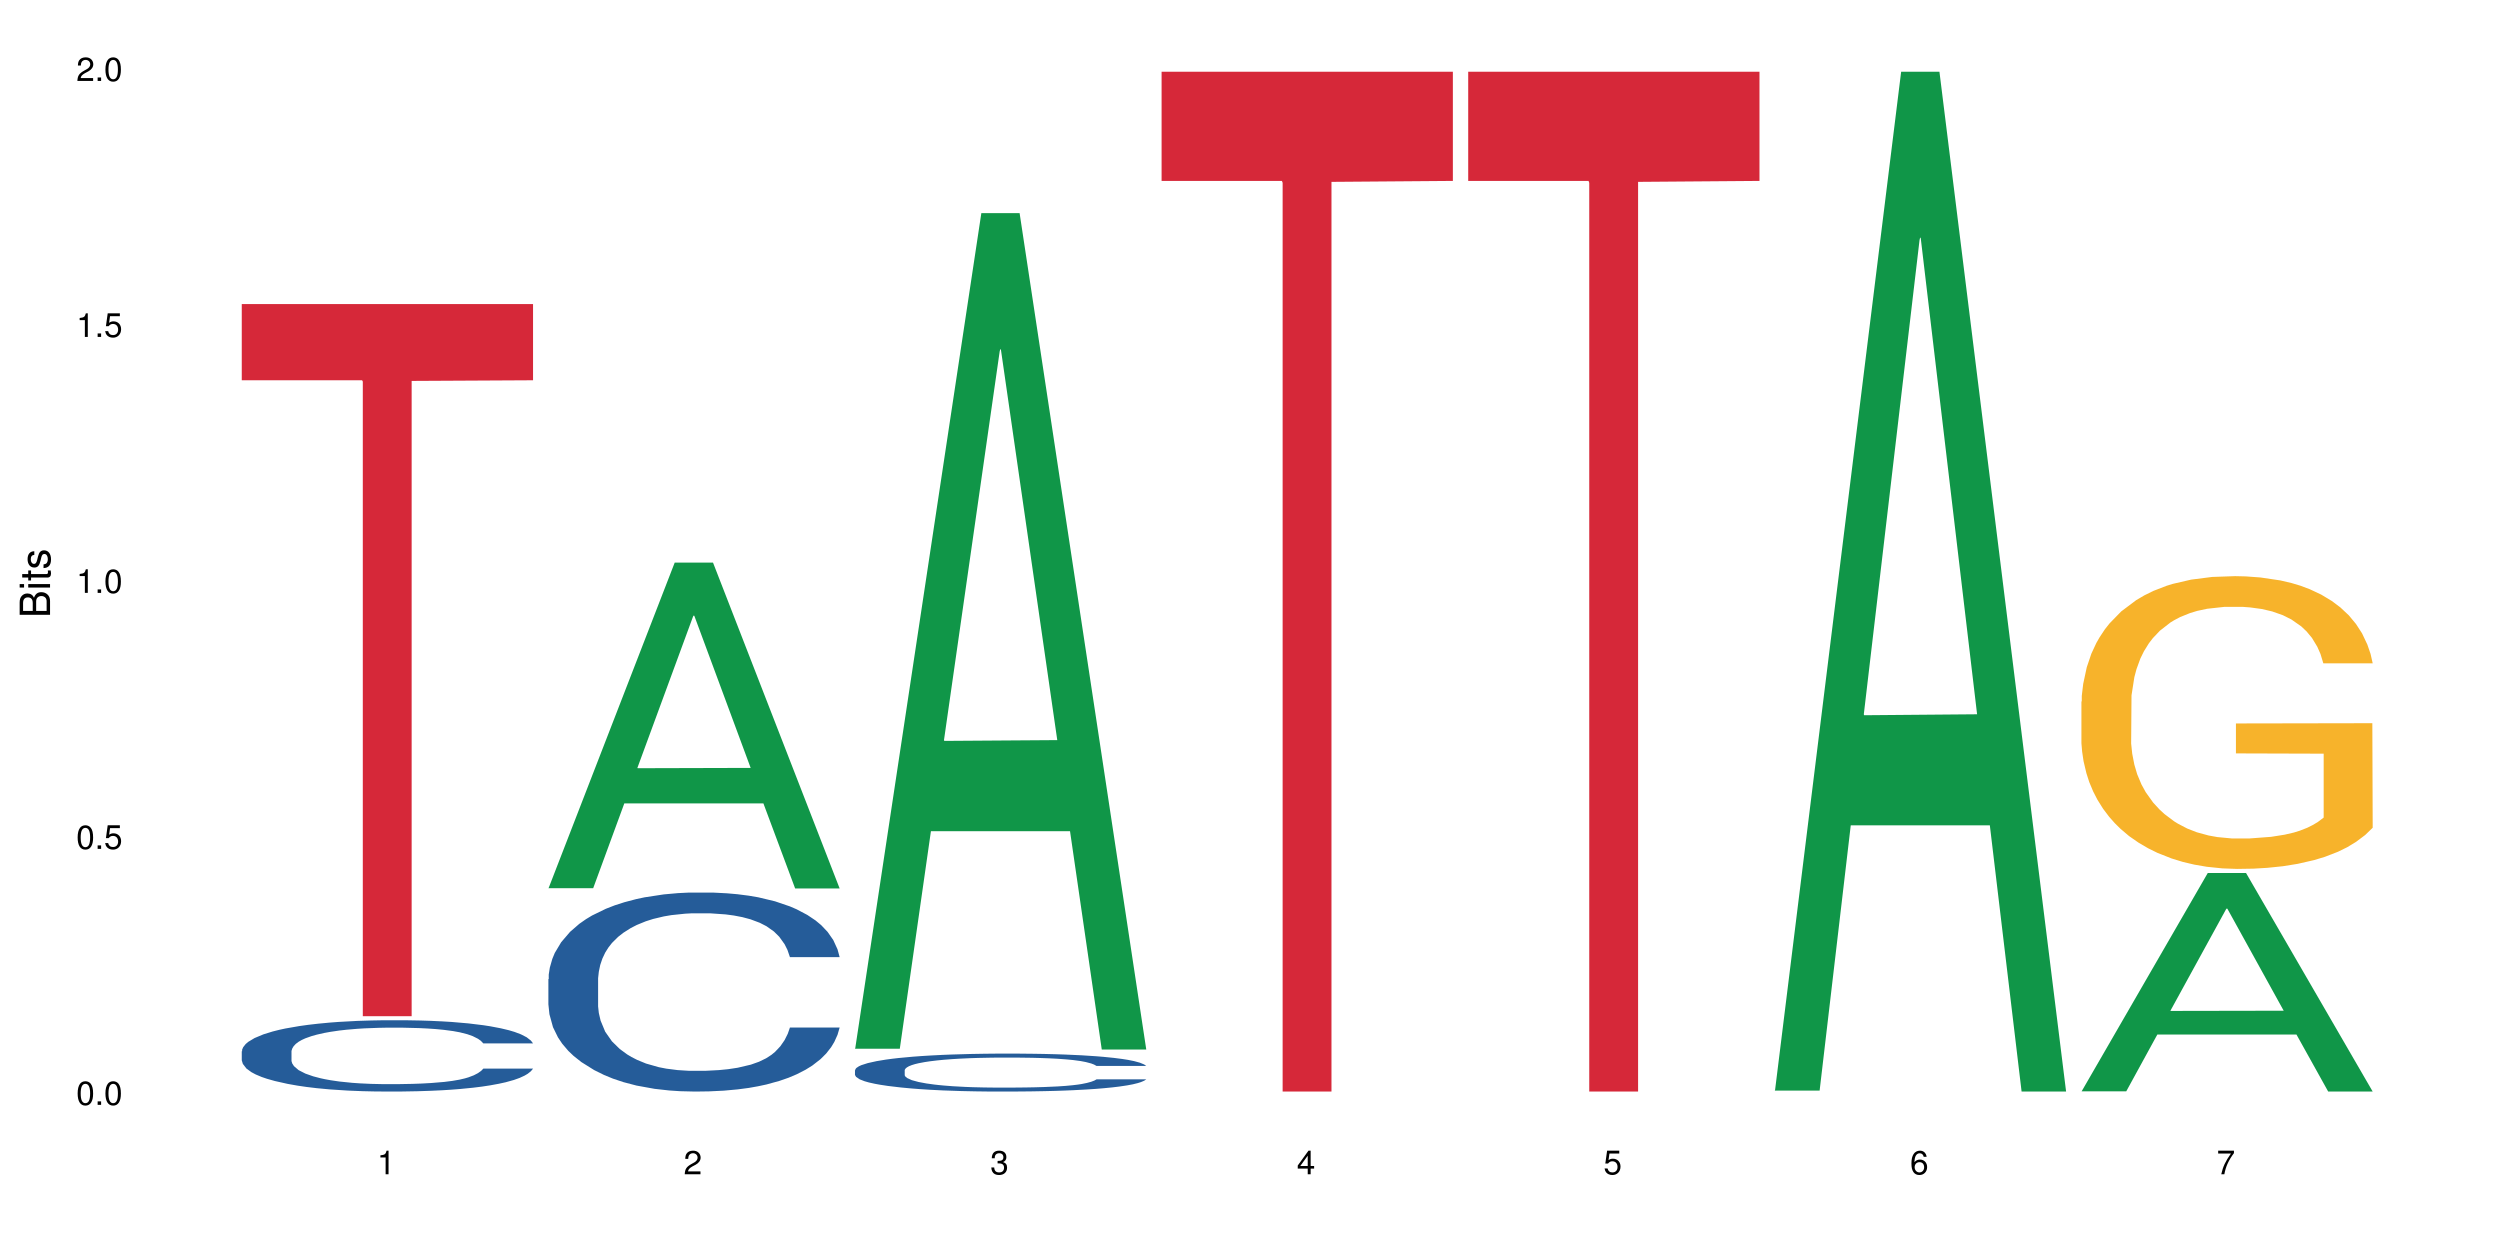 <?xml version="1.0" encoding="UTF-8"?>
<svg xmlns="http://www.w3.org/2000/svg" xmlns:xlink="http://www.w3.org/1999/xlink" width="720pt" height="360pt" viewBox="0 0 720 360" version="1.1">
<defs>
<g>
<symbol overflow="visible" id="glyph0-0">
<path style="stroke:none;" d=""/>
</symbol>
<symbol overflow="visible" id="glyph0-1">
<path style="stroke:none;" d="M 2.641 -6.797 C 2 -6.797 1.422 -6.531 1.078 -6.047 C 0.641 -5.453 0.406 -4.547 0.406 -3.297 C 0.406 -1 1.188 0.219 2.641 0.219 C 4.078 0.219 4.859 -1 4.859 -3.234 C 4.859 -4.562 4.656 -5.438 4.203 -6.047 C 3.844 -6.531 3.281 -6.797 2.641 -6.797 Z M 2.641 -6.047 C 3.547 -6.047 4 -5.125 4 -3.312 C 4 -1.375 3.562 -0.484 2.625 -0.484 C 1.734 -0.484 1.281 -1.422 1.281 -3.281 C 1.281 -5.141 1.734 -6.047 2.641 -6.047 Z M 2.641 -6.047 "/>
</symbol>
<symbol overflow="visible" id="glyph0-2">
<path style="stroke:none;" d="M 1.828 -1 L 0.828 -1 L 0.828 0 L 1.828 0 Z M 1.828 -1 "/>
</symbol>
<symbol overflow="visible" id="glyph0-3">
<path style="stroke:none;" d="M 4.562 -6.797 L 1.062 -6.797 L 0.547 -3.094 L 1.328 -3.094 C 1.719 -3.562 2.047 -3.734 2.578 -3.734 C 3.484 -3.734 4.062 -3.109 4.062 -2.094 C 4.062 -1.125 3.484 -0.531 2.578 -0.531 C 1.828 -0.531 1.375 -0.906 1.188 -1.672 L 0.328 -1.672 C 0.453 -1.109 0.547 -0.844 0.75 -0.594 C 1.125 -0.078 1.828 0.219 2.594 0.219 C 3.969 0.219 4.922 -0.781 4.922 -2.219 C 4.922 -3.562 4.031 -4.484 2.719 -4.484 C 2.25 -4.484 1.859 -4.359 1.469 -4.062 L 1.734 -5.969 L 4.562 -5.969 Z M 4.562 -6.797 "/>
</symbol>
<symbol overflow="visible" id="glyph0-4">
<path style="stroke:none;" d="M 2.484 -4.844 L 2.484 0 L 3.328 0 L 3.328 -6.797 L 2.766 -6.797 C 2.469 -5.75 2.281 -5.609 0.984 -5.453 L 0.984 -4.844 Z M 2.484 -4.844 "/>
</symbol>
<symbol overflow="visible" id="glyph0-5">
<path style="stroke:none;" d="M 4.859 -0.828 L 1.281 -0.828 C 1.359 -1.391 1.672 -1.75 2.5 -2.234 L 3.469 -2.75 C 4.406 -3.266 4.906 -3.969 4.906 -4.812 C 4.906 -5.375 4.672 -5.906 4.266 -6.266 C 3.859 -6.625 3.375 -6.797 2.719 -6.797 C 1.859 -6.797 1.219 -6.5 0.844 -5.922 C 0.609 -5.562 0.5 -5.125 0.484 -4.438 L 1.328 -4.438 C 1.359 -4.906 1.406 -5.188 1.531 -5.406 C 1.75 -5.812 2.188 -6.062 2.703 -6.062 C 3.469 -6.062 4.031 -5.516 4.031 -4.781 C 4.031 -4.25 3.719 -3.797 3.125 -3.438 L 2.234 -2.938 C 0.812 -2.141 0.406 -1.5 0.328 0 L 4.859 0 Z M 4.859 -0.828 "/>
</symbol>
<symbol overflow="visible" id="glyph0-6">
<path style="stroke:none;" d="M 2.125 -3.125 L 2.578 -3.125 C 3.516 -3.125 3.984 -2.703 3.984 -1.891 C 3.984 -1.031 3.469 -0.531 2.578 -0.531 C 1.656 -0.531 1.203 -0.984 1.156 -1.969 L 0.312 -1.969 C 0.344 -1.422 0.438 -1.078 0.609 -0.766 C 0.953 -0.109 1.625 0.219 2.547 0.219 C 3.953 0.219 4.859 -0.609 4.859 -1.906 C 4.859 -2.766 4.516 -3.25 3.703 -3.516 C 4.344 -3.766 4.656 -4.25 4.656 -4.938 C 4.656 -6.109 3.875 -6.797 2.578 -6.797 C 1.203 -6.797 0.484 -6.047 0.453 -4.609 L 1.297 -4.609 C 1.312 -5.016 1.344 -5.25 1.453 -5.453 C 1.641 -5.828 2.062 -6.062 2.594 -6.062 C 3.344 -6.062 3.797 -5.625 3.797 -4.906 C 3.797 -4.422 3.609 -4.141 3.25 -3.984 C 3.016 -3.891 2.719 -3.844 2.125 -3.844 Z M 2.125 -3.125 "/>
</symbol>
<symbol overflow="visible" id="glyph0-7">
<path style="stroke:none;" d="M 3.141 -1.625 L 3.141 0 L 3.984 0 L 3.984 -1.625 L 4.984 -1.625 L 4.984 -2.391 L 3.984 -2.391 L 3.984 -6.797 L 3.359 -6.797 L 0.266 -2.516 L 0.266 -1.625 Z M 3.141 -2.391 L 1 -2.391 L 3.141 -5.359 Z M 3.141 -2.391 "/>
</symbol>
<symbol overflow="visible" id="glyph0-8">
<path style="stroke:none;" d="M 4.781 -5.031 C 4.609 -6.141 3.891 -6.797 2.844 -6.797 C 2.094 -6.797 1.422 -6.438 1.031 -5.828 C 0.609 -5.172 0.406 -4.344 0.406 -3.094 C 0.406 -1.953 0.578 -1.234 0.984 -0.625 C 1.359 -0.078 1.953 0.219 2.703 0.219 C 3.984 0.219 4.922 -0.734 4.922 -2.078 C 4.922 -3.344 4.062 -4.234 2.844 -4.234 C 2.172 -4.234 1.641 -3.969 1.281 -3.469 C 1.281 -5.125 1.828 -6.047 2.797 -6.047 C 3.391 -6.047 3.797 -5.672 3.938 -5.031 Z M 2.734 -3.484 C 3.547 -3.484 4.062 -2.922 4.062 -2 C 4.062 -1.156 3.484 -0.531 2.703 -0.531 C 1.922 -0.531 1.328 -1.188 1.328 -2.047 C 1.328 -2.891 1.906 -3.484 2.734 -3.484 Z M 2.734 -3.484 "/>
</symbol>
<symbol overflow="visible" id="glyph0-9">
<path style="stroke:none;" d="M 4.984 -6.797 L 0.438 -6.797 L 0.438 -5.969 L 4.109 -5.969 C 2.5 -3.656 1.828 -2.234 1.328 0 L 2.219 0 C 2.594 -2.172 3.453 -4.047 4.984 -6.094 Z M 4.984 -6.797 "/>
</symbol>
<symbol overflow="visible" id="glyph1-0">
<path style="stroke:none;" d=""/>
</symbol>
<symbol overflow="visible" id="glyph1-1">
<path style="stroke:none;" d="M 0 -0.953 L 0 -4.891 C 0 -5.719 -0.234 -6.344 -0.734 -6.797 C -1.188 -7.234 -1.812 -7.469 -2.5 -7.469 C -3.547 -7.469 -4.188 -7 -4.625 -5.875 C -4.984 -6.672 -5.641 -7.094 -6.531 -7.094 C -7.156 -7.094 -7.734 -6.859 -8.141 -6.391 C -8.562 -5.938 -8.75 -5.344 -8.75 -4.5 L -8.75 -0.953 Z M -4.984 -2.062 L -7.766 -2.062 L -7.766 -4.219 C -7.766 -4.844 -7.688 -5.203 -7.453 -5.5 C -7.219 -5.812 -6.859 -5.969 -6.375 -5.969 C -5.906 -5.969 -5.531 -5.812 -5.297 -5.5 C -5.062 -5.203 -4.984 -4.844 -4.984 -4.219 Z M -0.984 -2.062 L -4 -2.062 L -4 -4.781 C -4 -5.328 -3.859 -5.688 -3.578 -5.953 C -3.297 -6.219 -2.922 -6.359 -2.484 -6.359 C -2.062 -6.359 -1.688 -6.219 -1.406 -5.953 C -1.109 -5.688 -0.984 -5.328 -0.984 -4.781 Z M -0.984 -2.062 "/>
</symbol>
<symbol overflow="visible" id="glyph1-2">
<path style="stroke:none;" d="M -6.281 -1.797 L -6.281 -0.797 L 0 -0.797 L 0 -1.797 Z M -8.75 -1.797 L -8.75 -0.797 L -7.484 -0.797 L -7.484 -1.797 Z M -8.75 -1.797 "/>
</symbol>
<symbol overflow="visible" id="glyph1-3">
<path style="stroke:none;" d="M -6.281 -3.047 L -6.281 -2.016 L -8.016 -2.016 L -8.016 -1.016 L -6.281 -1.016 L -6.281 -0.172 L -5.469 -0.172 L -5.469 -1.016 L -0.719 -1.016 C -0.078 -1.016 0.281 -1.453 0.281 -2.234 C 0.281 -2.469 0.25 -2.719 0.188 -3.047 L -0.641 -3.047 C -0.609 -2.922 -0.594 -2.766 -0.594 -2.562 C -0.594 -2.141 -0.719 -2.016 -1.156 -2.016 L -5.469 -2.016 L -5.469 -3.047 Z M -6.281 -3.047 "/>
</symbol>
<symbol overflow="visible" id="glyph1-4">
<path style="stroke:none;" d="M -4.531 -5.25 C -5.766 -5.25 -6.469 -4.422 -6.469 -2.969 C -6.469 -1.516 -5.719 -0.562 -4.547 -0.562 C -3.562 -0.562 -3.094 -1.062 -2.734 -2.562 L -2.516 -3.484 C -2.344 -4.188 -2.094 -4.469 -1.625 -4.469 C -1.047 -4.469 -0.641 -3.875 -0.641 -3 C -0.641 -2.453 -0.797 -2 -1.062 -1.75 C -1.25 -1.594 -1.422 -1.531 -1.875 -1.469 L -1.875 -0.406 C -0.422 -0.453 0.281 -1.266 0.281 -2.922 C 0.281 -4.5 -0.5 -5.516 -1.719 -5.516 C -2.656 -5.516 -3.172 -4.984 -3.469 -3.734 L -3.703 -2.766 C -3.891 -1.953 -4.156 -1.609 -4.594 -1.609 C -5.172 -1.609 -5.547 -2.125 -5.547 -2.938 C -5.547 -3.75 -5.203 -4.172 -4.531 -4.203 Z M -4.531 -5.25 "/>
</symbol>
</g>
</defs>
<g id="surface11601">
<rect x="0" y="0" width="720" height="360" style="fill:rgb(100%,100%,100%);fill-opacity:1;stroke:none;"/>
<path style=" stroke:none;fill-rule:nonzero;fill:rgb(14.51%,36.078%,60%);fill-opacity:1;" d="M 69.629 302.77 L 69.73 302.754 L 69.73 302.301 L 70.039 301.59 L 70.754 300.688 L 71.473 300.066 L 73.312 298.961 L 75.871 297.891 L 78.531 297.066 L 80.473 296.578 L 82.211 296.203 L 86.203 295.508 L 88.762 295.152 L 91.523 294.832 L 94.898 294.512 L 97.352 294.324 L 102.879 294.023 L 106.969 293.895 L 110.141 293.836 L 116.996 293.836 L 121.086 293.91 L 124.055 294.004 L 127.328 294.156 L 130.09 294.324 L 134.898 294.738 L 139.195 295.262 L 141.141 295.562 L 144.207 296.145 L 146.562 296.707 L 148.199 297.195 L 150.039 297.891 L 151.676 298.734 L 152.902 299.691 L 153.516 300.5 L 139.195 300.5 L 138.48 299.75 L 137.66 299.168 L 136.125 298.398 L 134.59 297.855 L 132.441 297.309 L 130.5 296.953 L 127.84 296.598 L 125.488 296.371 L 123.031 296.203 L 120.68 296.09 L 116.176 295.977 L 110.961 295.977 L 109.016 296.016 L 105.027 296.164 L 102.879 296.297 L 99.809 296.559 L 97.66 296.801 L 95.102 297.18 L 93.363 297.496 L 91.215 297.984 L 89.68 298.418 L 87.941 299.035 L 86.918 299.504 L 85.996 300.031 L 85.18 300.648 L 84.566 301.309 L 84.156 302 L 83.953 302.676 L 83.953 305.586 L 84.156 306.262 L 84.668 307.051 L 85.996 308.195 L 87.941 309.191 L 90.191 309.98 L 92.34 310.543 L 93.566 310.805 L 95.203 311.105 L 97.762 311.48 L 101.445 311.855 L 103.594 312.004 L 106.867 312.156 L 110.242 312.23 L 114.746 312.23 L 118.734 312.156 L 121.395 312.062 L 124.156 311.91 L 127.941 311.594 L 130.293 311.293 L 132.34 310.938 L 133.875 310.578 L 134.898 310.277 L 136.434 309.695 L 137.66 309.059 L 138.582 308.402 L 139.195 307.766 L 153.516 307.766 L 152.902 308.516 L 151.984 309.246 L 151.062 309.789 L 149.629 310.449 L 147.992 311.031 L 145.641 311.688 L 143.695 312.117 L 141.141 312.586 L 138.785 312.945 L 136.227 313.262 L 132.441 313.637 L 129.988 313.828 L 127.328 313.996 L 124.156 314.145 L 120.168 314.277 L 115.871 314.352 L 111.879 314.371 L 107.582 314.332 L 104.414 314.258 L 100.219 314.09 L 95 313.75 L 91.215 313.395 L 88.25 313.039 L 85.691 312.664 L 82.828 312.156 L 79.145 311.328 L 76.895 310.691 L 75.359 310.168 L 73.621 309.434 L 72.391 308.777 L 70.961 307.727 L 69.938 306.395 L 69.629 305.363 Z M 69.629 302.77 "/>
<path style=" stroke:none;fill-rule:nonzero;fill:rgb(83.922%,15.686%,22.353%);fill-opacity:1;" d="M 69.629 87.562 L 153.516 87.562 L 153.516 109.516 L 118.555 109.707 L 118.555 292.656 L 104.488 292.656 L 104.488 109.898 L 104.285 109.516 L 69.629 109.516 Z M 69.629 87.562 "/>
<path style=" stroke:none;fill-rule:nonzero;fill:rgb(6.275%,58.824%,28.235%);fill-opacity:1;" d="M 157.934 255.793 L 158.023 255.707 L 194.32 162.02 L 205.344 162.02 L 241.82 255.883 L 229.004 255.883 L 219.863 231.383 L 179.801 231.383 L 170.84 255.793 L 157.934 255.793 L 183.656 221.246 L 216.188 221.156 L 199.965 177.355 L 199.785 177.266 L 199.609 177.531 L 183.566 221.156 L 183.656 221.246 Z M 157.934 255.793 "/>
<path style=" stroke:none;fill-rule:nonzero;fill:rgb(14.51%,36.078%,60%);fill-opacity:1;" d="M 157.934 281.996 L 158.035 281.945 L 158.035 280.688 L 158.344 278.695 L 159.059 276.184 L 159.773 274.453 L 161.617 271.363 L 164.172 268.379 L 166.832 266.07 L 168.777 264.711 L 170.516 263.664 L 174.504 261.723 L 177.062 260.73 L 179.824 259.84 L 183.203 258.949 L 185.656 258.426 L 191.18 257.586 L 195.273 257.219 L 198.445 257.062 L 205.297 257.062 L 209.391 257.273 L 212.359 257.535 L 215.633 257.953 L 218.395 258.426 L 223.203 259.578 L 227.5 261.043 L 229.441 261.883 L 232.512 263.504 L 234.863 265.078 L 236.5 266.438 L 238.344 268.379 L 239.98 270.734 L 241.207 273.406 L 241.82 275.66 L 227.5 275.66 L 226.781 273.562 L 225.965 271.938 L 224.43 269.793 L 222.895 268.273 L 220.746 266.754 L 218.801 265.758 L 216.145 264.762 L 213.789 264.133 L 211.336 263.664 L 208.98 263.348 L 204.48 263.035 L 199.262 263.035 L 197.32 263.141 L 193.328 263.559 L 191.18 263.926 L 188.113 264.656 L 185.965 265.34 L 183.406 266.387 L 181.668 267.277 L 179.52 268.641 L 177.984 269.844 L 176.246 271.574 L 175.223 272.883 L 174.301 274.348 L 173.484 276.078 L 172.867 277.91 L 172.461 279.848 L 172.254 281.734 L 172.254 289.855 L 172.461 291.742 L 172.973 293.941 L 174.301 297.137 L 176.246 299.914 L 178.496 302.113 L 180.645 303.684 L 181.871 304.418 L 183.508 305.254 L 186.066 306.305 L 189.75 307.352 L 191.898 307.77 L 195.172 308.188 L 198.547 308.398 L 203.047 308.398 L 207.039 308.188 L 209.699 307.926 L 212.461 307.508 L 216.246 306.617 L 218.598 305.781 L 220.645 304.785 L 222.18 303.789 L 223.203 302.949 L 224.734 301.328 L 225.965 299.547 L 226.883 297.711 L 227.5 295.93 L 241.82 295.93 L 241.207 298.027 L 240.285 300.07 L 239.367 301.59 L 237.934 303.422 L 236.297 305.047 L 233.945 306.879 L 232 308.086 L 229.441 309.395 L 227.09 310.391 L 224.531 311.281 L 220.746 312.328 L 218.293 312.852 L 215.633 313.324 L 212.461 313.742 L 208.469 314.109 L 204.172 314.316 L 200.184 314.371 L 195.887 314.266 L 192.715 314.055 L 188.52 313.586 L 183.305 312.641 L 179.52 311.648 L 176.551 310.652 L 173.992 309.605 L 171.129 308.188 L 167.445 305.883 L 165.195 304.102 L 163.66 302.637 L 161.922 300.594 L 160.695 298.762 L 159.262 295.828 L 158.238 292.105 L 157.934 289.227 Z M 157.934 281.996 "/>
<path style=" stroke:none;fill-rule:nonzero;fill:rgb(6.275%,58.824%,28.235%);fill-opacity:1;" d="M 246.234 302.043 L 246.324 301.816 L 282.625 61.387 L 293.648 61.387 L 330.125 302.27 L 317.309 302.27 L 308.168 239.391 L 268.105 239.391 L 259.141 302.043 L 246.234 302.043 L 271.957 213.379 L 304.492 213.152 L 288.27 100.742 L 288.09 100.516 L 287.91 101.195 L 271.867 213.152 L 271.957 213.379 Z M 246.234 302.043 "/>
<path style=" stroke:none;fill-rule:nonzero;fill:rgb(14.51%,36.078%,60%);fill-opacity:1;" d="M 246.234 308.199 L 246.34 308.191 L 246.34 307.949 L 246.645 307.57 L 247.359 307.09 L 248.078 306.762 L 249.918 306.172 L 252.477 305.605 L 255.137 305.164 L 257.078 304.906 L 258.82 304.707 L 262.809 304.336 L 265.367 304.145 L 268.129 303.977 L 271.504 303.805 L 273.961 303.707 L 279.484 303.547 L 283.578 303.477 L 286.746 303.445 L 293.602 303.445 L 297.695 303.488 L 300.66 303.535 L 303.934 303.617 L 306.695 303.707 L 311.504 303.926 L 315.801 304.207 L 317.746 304.367 L 320.812 304.676 L 323.168 304.977 L 324.805 305.234 L 326.645 305.605 L 328.281 306.055 L 329.512 306.562 L 330.125 306.992 L 315.801 306.992 L 315.086 306.594 L 314.266 306.281 L 312.734 305.875 L 311.199 305.582 L 309.051 305.293 L 307.105 305.105 L 304.445 304.914 L 302.094 304.797 L 299.637 304.707 L 297.285 304.645 L 292.785 304.586 L 287.566 304.586 L 285.621 304.605 L 281.633 304.684 L 279.484 304.754 L 276.414 304.895 L 274.266 305.023 L 271.711 305.223 L 269.969 305.395 L 267.82 305.652 L 266.289 305.883 L 264.547 306.215 L 263.523 306.461 L 262.605 306.742 L 261.785 307.07 L 261.172 307.422 L 260.762 307.789 L 260.559 308.148 L 260.559 309.699 L 260.762 310.059 L 261.273 310.477 L 262.605 311.086 L 264.547 311.613 L 266.797 312.035 L 268.945 312.332 L 270.176 312.473 L 271.812 312.633 L 274.367 312.832 L 278.051 313.031 L 280.199 313.113 L 283.473 313.191 L 286.852 313.23 L 291.352 313.23 L 295.34 313.191 L 298 313.141 L 300.762 313.062 L 304.547 312.895 L 306.902 312.734 L 308.949 312.543 L 310.48 312.355 L 311.504 312.195 L 313.039 311.883 L 314.266 311.547 L 315.188 311.195 L 315.801 310.855 L 330.125 310.855 L 329.512 311.254 L 328.59 311.645 L 327.668 311.934 L 326.238 312.285 L 324.602 312.594 L 322.246 312.941 L 320.305 313.172 L 317.746 313.422 L 315.391 313.613 L 312.836 313.781 L 309.051 313.98 L 306.594 314.082 L 303.934 314.172 L 300.762 314.25 L 296.773 314.32 L 292.477 314.359 L 288.488 314.371 L 284.191 314.352 L 281.02 314.312 L 276.824 314.223 L 271.605 314.043 L 267.82 313.852 L 264.855 313.66 L 262.297 313.461 L 259.434 313.191 L 255.75 312.754 L 253.5 312.414 L 251.965 312.133 L 250.227 311.746 L 248.996 311.395 L 247.566 310.836 L 246.543 310.129 L 246.234 309.578 Z M 246.234 308.199 "/>
<path style=" stroke:none;fill-rule:nonzero;fill:rgb(83.922%,15.686%,22.353%);fill-opacity:1;" d="M 334.539 20.664 L 418.426 20.664 L 418.426 52.102 L 383.465 52.379 L 383.465 314.371 L 369.398 314.371 L 369.398 52.652 L 369.195 52.102 L 334.539 52.102 Z M 334.539 20.664 "/>
<path style=" stroke:none;fill-rule:nonzero;fill:rgb(83.922%,15.686%,22.353%);fill-opacity:1;" d="M 422.844 20.664 L 506.73 20.664 L 506.73 52.102 L 471.77 52.379 L 471.77 314.371 L 457.703 314.371 L 457.703 52.652 L 457.5 52.102 L 422.844 52.102 Z M 422.844 20.664 "/>
<path style=" stroke:none;fill-rule:nonzero;fill:rgb(6.275%,58.824%,28.235%);fill-opacity:1;" d="M 511.145 314.094 L 511.234 313.82 L 547.531 20.664 L 558.559 20.664 L 595.035 314.371 L 582.219 314.371 L 573.074 237.703 L 533.016 237.703 L 524.051 314.094 L 511.145 314.094 L 536.867 205.988 L 569.402 205.711 L 553.18 68.648 L 553 68.375 L 552.82 69.199 L 536.777 205.711 L 536.867 205.988 Z M 511.145 314.094 "/>
<path style=" stroke:none;fill-rule:nonzero;fill:rgb(6.275%,58.824%,28.235%);fill-opacity:1;" d="M 599.449 314.312 L 599.539 314.254 L 635.836 251.426 L 646.859 251.426 L 683.336 314.371 L 670.52 314.371 L 661.379 297.941 L 621.316 297.941 L 612.355 314.312 L 599.449 314.312 L 625.172 291.145 L 657.703 291.086 L 641.484 261.711 L 641.305 261.652 L 641.125 261.828 L 625.082 291.086 L 625.172 291.145 Z M 599.449 314.312 "/>
<path style=" stroke:none;fill-rule:nonzero;fill:rgb(96.863%,70.196%,16.863%);fill-opacity:1;" d="M 599.449 202.043 L 599.551 201.965 L 599.551 200.426 L 599.961 196.961 L 600.984 192.188 L 602.312 188.258 L 603.746 185.18 L 604.668 183.562 L 606.199 181.254 L 607.531 179.559 L 610.906 176.094 L 615.203 172.859 L 617.555 171.473 L 620.215 170.164 L 624 168.699 L 625.742 168.16 L 631.059 166.93 L 637.098 166.16 L 643.746 165.93 L 646.816 166.004 L 651.008 166.312 L 656.738 167.16 L 660.012 167.93 L 662.57 168.699 L 665.23 169.703 L 668.504 171.242 L 671.57 173.09 L 674.027 174.938 L 676.484 177.246 L 678.527 179.711 L 680.27 182.406 L 681.801 185.641 L 682.723 188.336 L 683.336 191.031 L 669.117 191.031 L 668.297 188.336 L 667.379 186.258 L 665.844 183.715 L 664.309 181.867 L 662.773 180.406 L 659.91 178.402 L 657.453 177.172 L 654.387 176.094 L 651.418 175.398 L 648.043 174.938 L 645.996 174.785 L 640.574 174.785 L 635.664 175.324 L 632.801 175.938 L 630.754 176.555 L 627.891 177.711 L 626.148 178.633 L 625.125 179.25 L 622.059 181.637 L 620.012 183.793 L 618.887 185.258 L 617.453 187.566 L 616.43 189.645 L 615.305 192.727 L 614.691 195.035 L 613.875 200.273 L 613.77 214.133 L 614.078 217.059 L 614.691 220.215 L 615.512 222.988 L 616.738 225.914 L 617.965 228.148 L 620.113 231.148 L 621.957 233.152 L 623.387 234.461 L 626.148 236.539 L 627.273 237.234 L 629.934 238.621 L 632.695 239.699 L 636.074 240.621 L 638.629 241.082 L 642.723 241.469 L 647.941 241.469 L 654.078 241.008 L 657.965 240.391 L 660.625 239.773 L 662.363 239.234 L 664.512 238.387 L 666.047 237.617 L 667.48 236.773 L 669.219 235.461 L 669.219 217.059 L 643.949 216.98 L 643.949 208.355 L 683.234 208.281 L 683.336 238.387 L 681.188 240.469 L 678.527 242.469 L 675.973 244.012 L 673.312 245.32 L 669.527 246.781 L 666.457 247.707 L 661.75 248.785 L 657.453 249.477 L 652.953 249.938 L 648.965 250.172 L 644.258 250.246 L 640.062 250.094 L 635.562 249.633 L 631.98 249.016 L 628.707 248.246 L 625.434 247.242 L 621.34 245.625 L 618.684 244.316 L 615.918 242.699 L 613.156 240.777 L 610.703 238.695 L 609.066 237.078 L 607.43 235.23 L 605.688 232.922 L 604.051 230.305 L 602.824 227.918 L 601.699 225.223 L 600.883 222.68 L 600.062 219.215 L 599.652 216.441 L 599.449 214.055 Z M 599.449 202.043 "/>
<g style="fill:rgb(0%,0%,0%);fill-opacity:1;">
  <use xlink:href="#glyph0-1" x="21.957" y="318.198"/>
  <use xlink:href="#glyph0-2" x="27.291" y="318.198"/>
  <use xlink:href="#glyph0-1" x="29.958" y="318.198"/>
</g>
<g style="fill:rgb(0%,0%,0%);fill-opacity:1;">
  <use xlink:href="#glyph0-1" x="21.957" y="244.476"/>
  <use xlink:href="#glyph0-2" x="27.291" y="244.476"/>
  <use xlink:href="#glyph0-3" x="29.958" y="244.476"/>
</g>
<g style="fill:rgb(0%,0%,0%);fill-opacity:1;">
  <use xlink:href="#glyph0-4" x="21.957" y="170.753"/>
  <use xlink:href="#glyph0-2" x="27.291" y="170.753"/>
  <use xlink:href="#glyph0-1" x="29.958" y="170.753"/>
</g>
<g style="fill:rgb(0%,0%,0%);fill-opacity:1;">
  <use xlink:href="#glyph0-4" x="21.957" y="97.034"/>
  <use xlink:href="#glyph0-2" x="27.291" y="97.034"/>
  <use xlink:href="#glyph0-3" x="29.958" y="97.034"/>
</g>
<g style="fill:rgb(0%,0%,0%);fill-opacity:1;">
  <use xlink:href="#glyph0-5" x="21.957" y="23.312"/>
  <use xlink:href="#glyph0-2" x="27.291" y="23.312"/>
  <use xlink:href="#glyph0-1" x="29.958" y="23.312"/>
</g>
<g style="fill:rgb(0%,0%,0%);fill-opacity:1;">
  <use xlink:href="#glyph0-4" x="108.574" y="338.19"/>
</g>
<g style="fill:rgb(0%,0%,0%);fill-opacity:1;">
  <use xlink:href="#glyph0-5" x="196.875" y="338.19"/>
</g>
<g style="fill:rgb(0%,0%,0%);fill-opacity:1;">
  <use xlink:href="#glyph0-6" x="285.18" y="338.19"/>
</g>
<g style="fill:rgb(0%,0%,0%);fill-opacity:1;">
  <use xlink:href="#glyph0-7" x="373.484" y="338.19"/>
</g>
<g style="fill:rgb(0%,0%,0%);fill-opacity:1;">
  <use xlink:href="#glyph0-3" x="461.785" y="338.19"/>
</g>
<g style="fill:rgb(0%,0%,0%);fill-opacity:1;">
  <use xlink:href="#glyph0-8" x="550.09" y="338.19"/>
</g>
<g style="fill:rgb(0%,0%,0%);fill-opacity:1;">
  <use xlink:href="#glyph0-9" x="638.395" y="338.19"/>
</g>
<g style="fill:rgb(0%,0%,0%);fill-opacity:1;">
  <use xlink:href="#glyph1-1" x="14.412" y="178.016"/>
  <use xlink:href="#glyph1-2" x="14.412" y="170.012"/>
  <use xlink:href="#glyph1-3" x="14.412" y="167.348"/>
  <use xlink:href="#glyph1-4" x="14.412" y="164.012"/>
</g>
</g>
</svg>
